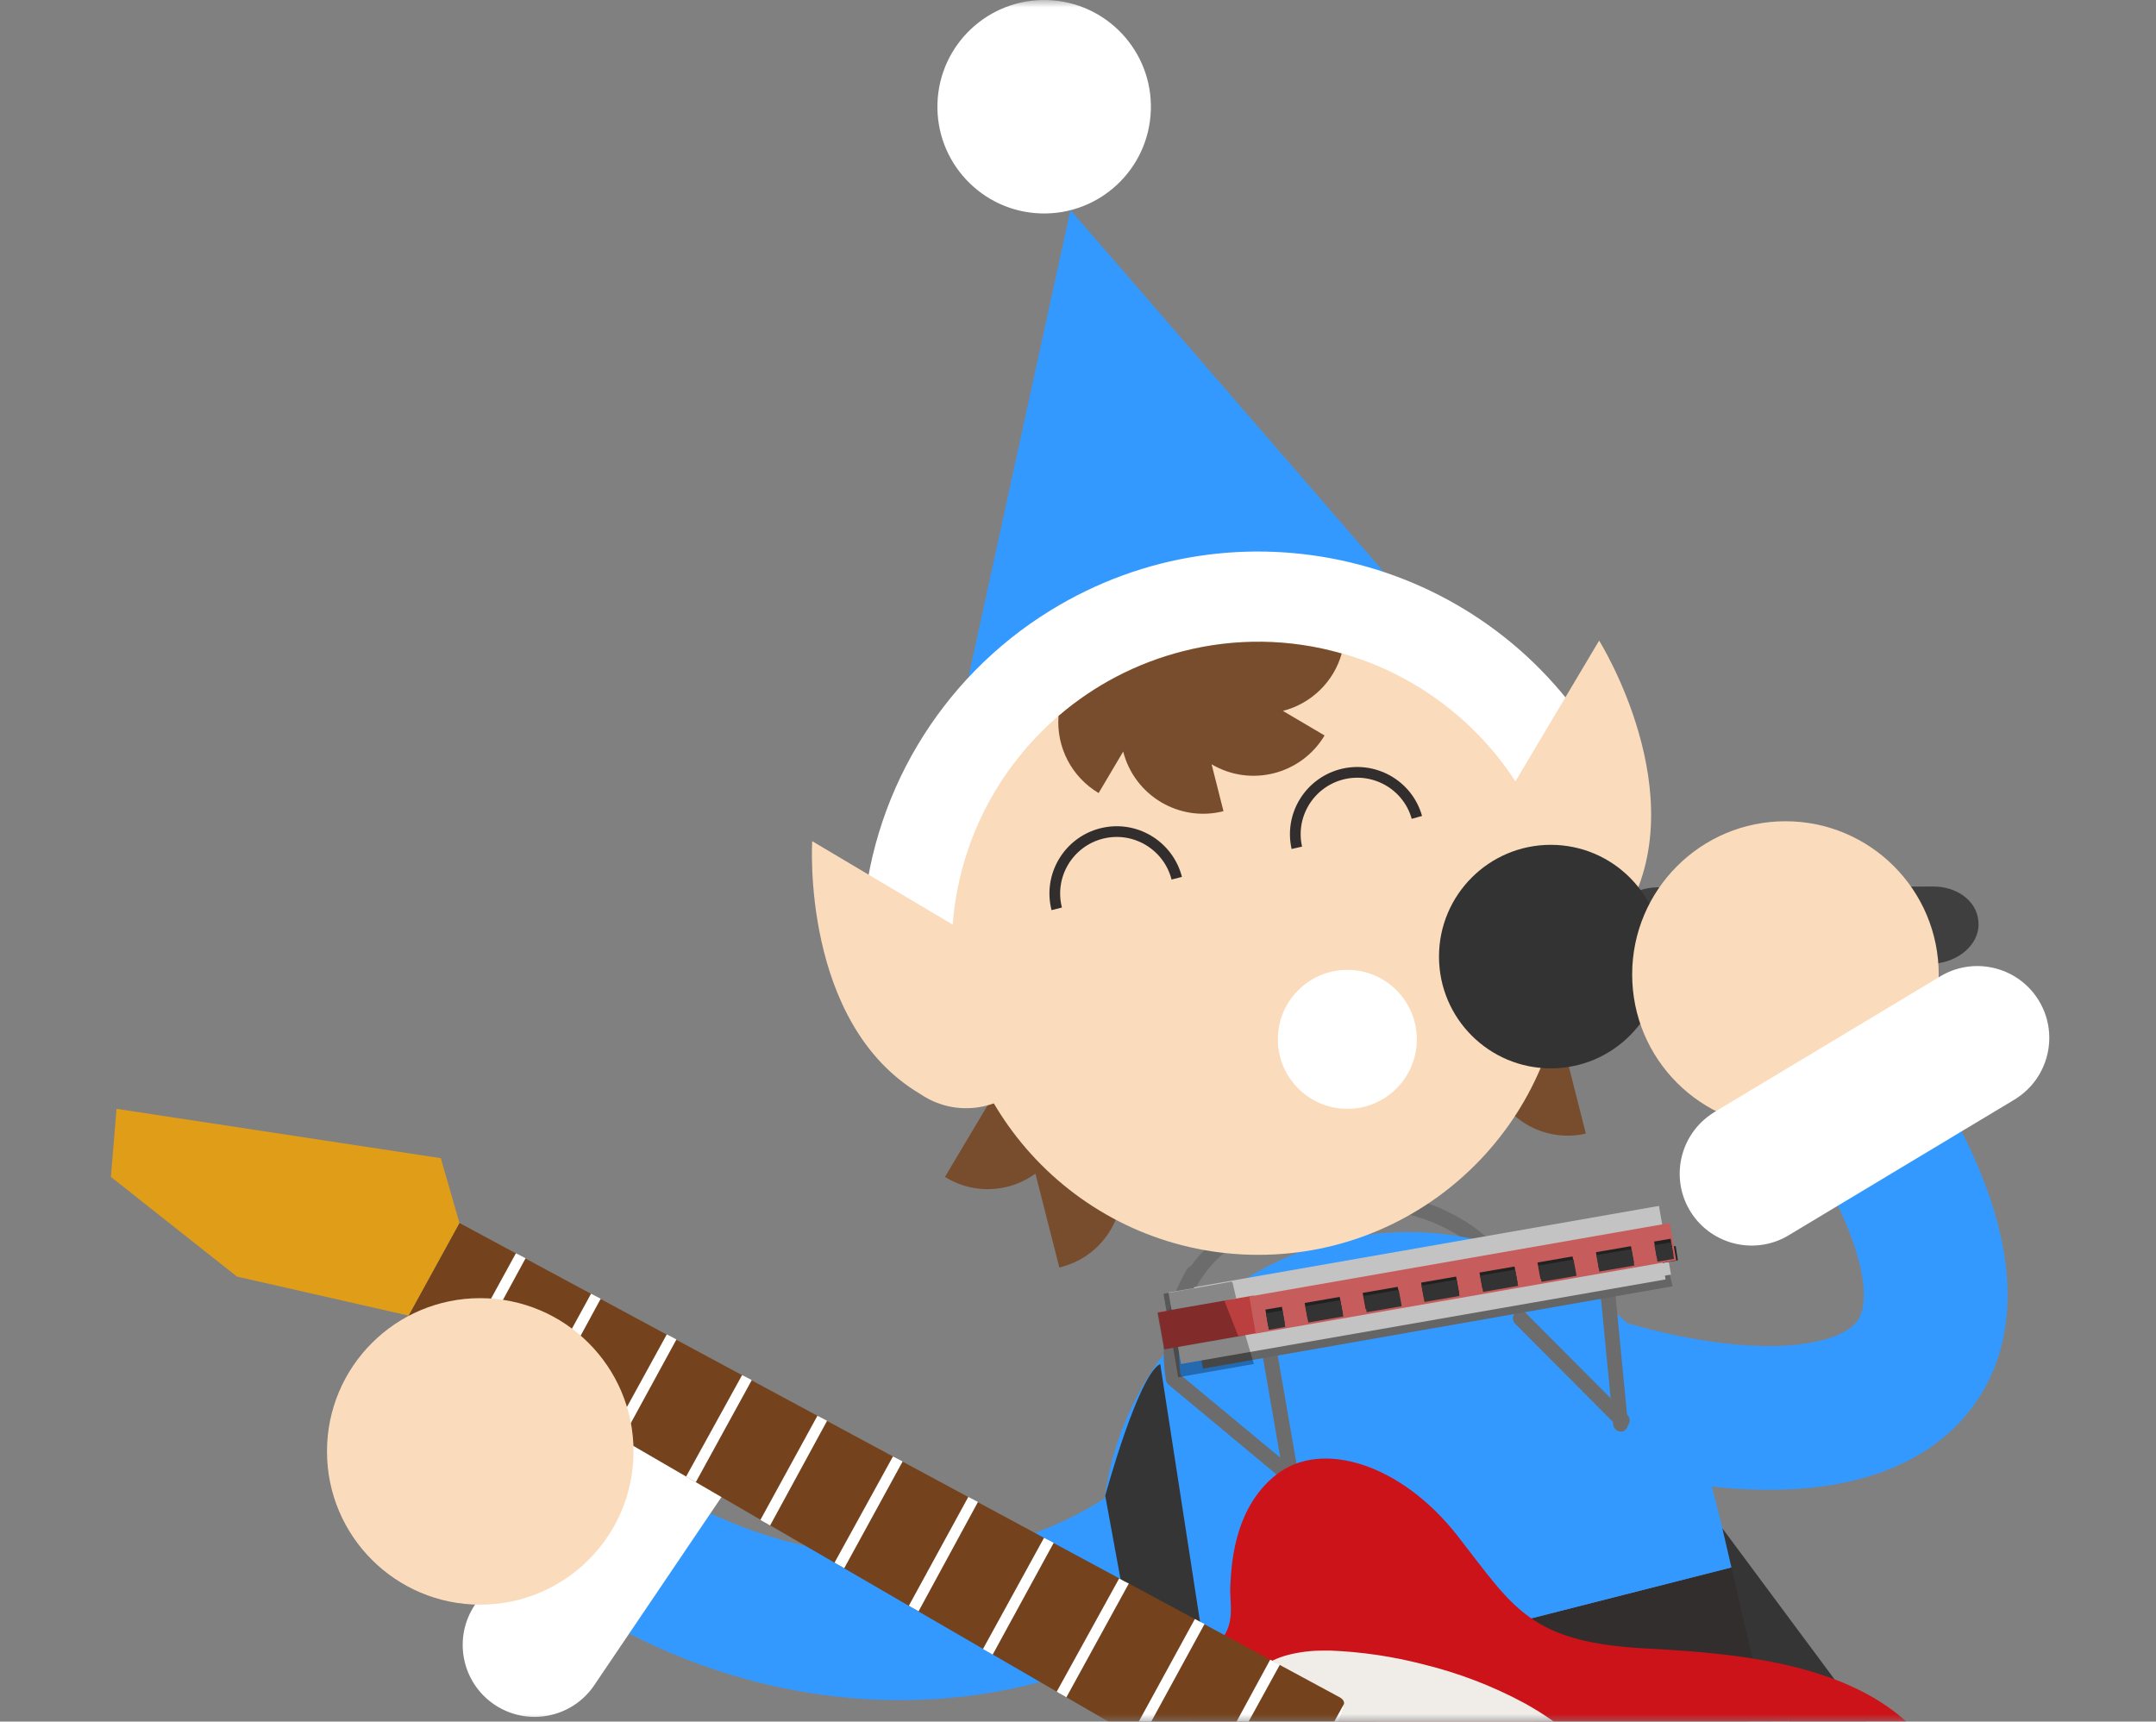 <svg width="144" height="115" fill="none" xmlns="http://www.w3.org/2000/svg"><rect width="100%" height="100%" fill="#808080" stroke="none"/><mask id="a" maskUnits="userSpaceOnUse" x="0" y="0" width="144" height="115"><path fill="#C4C4C4" d="M.896 0h142.484v115H.896z"/></mask><g mask="url(#a)"><path d="M101.6 88.745c-.471-2.583-2.018-4.856-4.237-6.242-2.368-1.466-5.193-2.018-7.937-1.534h-.067c-.067 0-8.825.175-10.291 7.305v.013c-.067.282-.336.457-.619.39-.282-.067-.457-.336-.39-.619 1.56-7.641 10.52-8.085 11.233-8.112 2.986-.552 6.054.04 8.623 1.668 2.462 1.547 4.157 4.063 4.682 6.928 0 .013 0 .027.013.04.027.256-.148.498-.417.538h-.107c-.243 0-.444-.148-.485-.377z" fill="#6C6C6C"/><path d="M76.014 114.788l2.529 9.928c.04.161.081.336.121.498 2.933 10.923 14.152 17.407 25.089 14.474 10.923-2.932 17.407-14.152 14.475-25.088l-2.529-9.915-39.685 10.103z" fill="#39F"/><path d="M115.704 104.685l-39.683 10.102 2.526 9.921 39.684-10.102-2.526-9.921z" fill="#332E2E"/><path d="M76.013 114.787l39.684-10.102-1.695-6.713c-.04-.162-.08-.336-.121-.498-2.946-10.91-14.165-17.394-25.102-14.475C77.856 85.932 71.372 97.151 74.305 108.088l1.708 6.699z" fill="#39F"/><path d="M100.816 108.473l-9.921 2.526 2.526 9.921 9.921-2.526-2.526-9.921z" fill="#F9CE1D"/><path d="M109.753 66.75c-1.52 2.448-4.708 3.256-7.224 1.843-2.596-1.466-3.498-4.749-2.031-7.345l9.255 5.502z" fill="#774D2E"/><path d="M105.919 75.723c-2.798.646-5.623-1.022-6.39-3.793-.807-2.865.875-5.838 3.74-6.646l2.65 10.439zM63.113 78.614c.067.04.135.081.202.121 2.596 1.466 5.879.551 7.345-2.031 1.466-2.596.552-5.879-2.031-7.345l-5.515 9.255z" fill="#774D2E"/><path d="M70.754 84.668c.081-.013.162-.04.242-.067 2.865-.807 4.533-3.78 3.74-6.645-.807-2.865-3.78-4.534-6.645-3.74l2.663 10.453z" fill="#774D2E"/><path d="M76.865 7.368c.131-3.935-2.953-7.232-6.888-7.363C66.042-.126 62.746 2.958 62.614 6.893c-.131 3.935 2.953 7.232 6.888 7.363 3.935.131 7.232-2.953 7.363-6.888z" fill="#fff"/><path d="M101.426 48.603L71.494 14.03l-9.753 44.675 39.685-10.103z" fill="#39F"/><path d="M63.275 68.23c-3.309-.175-5.838-3-5.677-6.309.457-8.69 5.152-16.587 12.565-21.147 12.457-7.668 28.761-3.78 36.429 8.677.027.04.053.094.08.135 1.695 2.838.781 6.524-2.071 8.233-2.839 1.695-6.525.78-8.233-2.072-2.489-4.036-6.793-6.592-11.529-6.847-7.991-.444-14.811 5.677-15.255 13.668-.135 2.623-1.964 4.843-4.506 5.489-.592.148-1.197.202-1.803.175z" fill="#fff"/><path d="M61.432 73.058c.215.148.43.269.659.39 2.677 1.345 5.946.269 7.291-2.408 1.345-2.677.269-5.946-2.408-7.291l-12.726-7.56c0-.013-.767 12.134 7.184 16.869zM99.233 55.53c-.148.215-.282.444-.404.673-1.345 2.677-.256 5.946 2.434 7.291 2.677 1.345 5.946.256 7.292-2.435 4.721-7.95-1.749-18.268-1.749-18.268l-7.574 12.739z" fill="#FADCBC"/><path d="M84.044 83.821c11.308 0 20.475-9.167 20.475-20.474 0-11.308-9.167-20.474-20.475-20.474-11.308 0-20.474 9.167-20.474 20.474 0 11.308 9.167 20.474 20.474 20.474z" fill="#FADCBC"/><path d="M79 43.505c-3.067.78-5.906 2.26-8.3 4.318-.161 2.085.874 4.076 2.677 5.152l1.641-2.771c.753 2.946 3.753 4.735 6.699 3.982l-.794-3.134c2.61 1.547 5.986.686 7.547-1.924l-2.785-1.641c1.897-.484 3.404-1.951 3.928-3.834-3.457-.996-7.116-1.049-10.614-.148z" fill="#774D2E"/><path d="M86.616 56.632c-.484-2.139.794-4.278 2.906-4.883 2.193-.619 4.493.646 5.112 2.852M70.579 60.709c-.565-2.22.78-4.466 2.986-5.031 2.22-.565 4.466.78 5.031 2.986" stroke="#332E2E" stroke-width=".716" stroke-miterlimit="10"/><path d="M89.99 74.068c2.563 0 4.641-2.078 4.641-4.641 0-2.563-2.078-4.641-4.641-4.641s-4.641 2.078-4.641 4.641c0 2.563 2.078 4.641 4.641 4.641z" fill="#fff"/><path d="M40.565 102.682c16.143 10.91 39.146 7.426 47.164-12.672" stroke="#39F" stroke-width="9.603" stroke-miterlimit="10" stroke-linecap="round"/><path d="M31.727 107.189c-1.48 2.193-.915 5.18 1.291 6.673 2.193 1.48 5.179.915 6.672-1.292l9.713-14.367c1.48-2.193.915-5.179-1.291-6.672-2.193-1.48-5.179-.915-6.672 1.291l-9.713 14.367z" fill="#fff"/><path d="M129.54 64.329l-18.174 3.013c-1.843.282-3.525-.794-3.646-2.314l-.269-2.919c-.134-1.507 1.399-2.812 3.256-2.838l18.389-.054c1.601-.013 2.932.955 3.04 2.314.148 1.318-1.022 2.529-2.596 2.798z" fill="#3F3F3F"/><path d="M103.577 71.365c4.124 0 7.466-3.343 7.466-7.466s-3.342-7.466-7.466-7.466c-4.123 0-7.466 3.343-7.466 7.466s3.343 7.466 7.466 7.466z" fill="#333"/><path d="M124.523 73.867c14.354 22.734-6.282 25.519-28.075 14.892" stroke="#39F" stroke-width="9.603" stroke-miterlimit="10" stroke-linecap="round"/><path d="M119.251 75.333c5.653 0 10.237-4.583 10.237-10.237 0-5.654-4.584-10.237-10.237-10.237-5.654 0-10.238 4.583-10.238 10.237 0 5.654 4.584 10.237 10.238 10.237z" fill="#FADCBC"/><path d="M114.407 74.351c-2.233 1.426-2.892 4.399-1.466 6.632 1.426 2.233 4.399 2.892 6.632 1.466l14.865-8.932c.067-.04.148-.081.215-.135 2.233-1.426 2.892-4.399 1.466-6.632-1.425-2.233-4.398-2.892-6.632-1.466l-14.864 8.932c-.081.04-.148.094-.216.135z" fill="#fff"/><path d="M86.963 99.911l-8.892-7.399c-.215-.175-.242-.498-.067-.713.175-.215.498-.242.713-.067l6.793 5.637-1.318-7.601c-.04-.269.135-.525.404-.579.269-.04.525.135.579.404l1.789 10.318z" fill="#6C6C6C"/><path d="M78.382 92.605c-.256-.013-.471-.188-.511-.444-.43-2.556.081-5.179 1.426-7.399.148-.215.43-.282.659-.161.256.135.35.444.215.7-1.238 2.004-1.695 4.399-1.292 6.726 0 .013 0.0.027.013.04.027.256-.148.498-.417.538h-.094zM107.989 95.243l-6.793-6.82c-.202-.202-.202-.511 0-.713.202-.202.511-.202.713 0l6.793 6.82.014.013c.188.202.175.511-.014.7-.107.094-.242.148-.376.135-.121.013-.256-.04-.337-.135z" fill="#6C6C6C"/><path d="M107.747 95.189l-.982-10.143c-.013-.256.161-.471.417-.511.269-.04.525.135.565.417l.982 10.143c.027.269-.175.511-.444.538h-.04c-.242-.013-.458-.202-.498-.444z" fill="#6C6C6C"/><path d="M79.403 86.055l31.062-5.085 1.251 4.95-31.371 5.502-.942-5.367z" fill="#656565"/><path d="M111.609 85.14l-31.062 5.435-.807-4.587 31.061-5.435.808 4.587z" fill="#C3C3C3"/><path d="M112.066 84.186l-25.963 4.547-.175-.969 25.99-4.534.148.955z" fill="#212121"/><path d="M111.381 83.446L85.418 87.979l-.175-.969 25.976-4.52.162.955z" fill="#333"/><path d="M111.245 85.463l-32.367 5.65-.834-4.776 32.367-5.65.834 4.776z" fill="#C3C3C3"/><path d="M84.166 89.014l-6.39 1.117-.444-2.475 6.39-1.117.444 2.475z" fill="#BC3F3F"/><path d="M111.959 84.185l-28.089 4.897-.43-2.475 28.088-4.91.431 2.489z" fill="#C75C5C"/><path d="M111.77 83.834l-1.103.202-.189-1.103 1.103-.188.189 1.09zm-24.631 3.202l2.341-.404.202 1.09-2.341.404-.202-1.09zm3.874-.673l2.341-.404.202 1.09-2.341.404-.202-1.09zm4.103.404l-.202-1.09 2.341-.404.202 1.09-2.341.404zm3.699-1.762l2.341-.404.202 1.09-2.341.404-.202-1.09zm3.874-.673l2.341-.404.202 1.09-2.341.404-.202-1.09zm3.902-.686l2.34-.404.202 1.09-2.341.404-.201-1.09zm-20.784 4.749l-1.103.188-.188-1.103 1.103-.188.188 1.103z" fill="#212121"/><path d="M111.809 84.091l-1.103.188-.202-1.103 1.103-.188.202 1.103zm-24.631 3.161l2.341-.404.202 1.09-2.341.404-.202-1.09zm3.901-.686l2.341-.404.202 1.09-2.341.404-.202-1.09zm4.063.404l-.202-1.09 2.341-.404.202 1.09-2.341.404zm3.713-1.762l2.34-.404.202 1.09-2.341.404-.202-1.09zm3.901-.673l2.341-.404.201 1.09-2.34.404-.202-1.09zm3.874-.7l2.327-.39.202 1.09-2.341.404-.188-1.103zm-20.784 4.803l-1.103.188-.188-1.103 1.103-.188.188 1.103z" fill="#333"/><path opacity=".31" d="M83.171 89.175l-.471.067-.915-2.341.78-.175-.242-1.049-.067-.067-4.237.753-.309.067.202 1.157-.605.108.444 2.448.605-.108.336 1.964 5.058-.888" fill="#000"/><path d="M125.355 115.986l-10.318-13.897 2.031 8.771 3.054 5.126h5.233zM73.819 99.911l2.314 12.619 4.749.538-3.39-21.955c-1.48.74-3.672 8.798-3.672 8.798z" fill="#353535"/><path d="M79.78 115.987l24.712-.27.538.243h23.246c-4.144-4.722-11.744-5.502-18.269-5.839-7.869-.403-8.892-2.717-12.658-7.533-3.767-4.816-9.067-6.444-12.08-4.103-3.013 2.341-3.027 6.484-3.094 7.439-.067.955.269 2.072-.309 3.161-.578 1.09-2.677.31-2.677.31s.242 4.009.592 6.592z" fill="#CD131A"/><path d="M27.302 87.884l-11.475-2.61-8.421-6.659.377-4.547 21.658 3.296 1.251 4.345-3.39 6.175z" fill="#E09D17"/><path d="M105.069 115.987c-1.009-.835-2.085-1.574-3.228-2.207-2.139-1.157-4.426-2.031-6.794-2.609-2.031-.525-4.117-.834-6.215-.915-.471 0-.955 0-1.359.04-1.735.175-2.959.673-3.632 1.534-.202.242-.444.713-.538 1.762-.067.807-.067 1.614 0 2.408h21.765v-.013z" fill="#F0EDE9"/><path d="M88.901 115.986c1.184-2.313 1.022-2.381.377-2.717-.78-.444-58.585-31.573-58.585-31.573l-3.39 6.175s32.178 18.699 48.402 28.102h13.197v.013z" fill="#74431D"/><path d="M65.654 110.149c.202.135.444.243.646.377l4.076-7.466c-.202-.108-.444-.242-.646-.336l-4.076 7.425zm4.924 2.852c.202.135.444.242.646.377l4.17-7.601c-.215-.094-.43-.215-.646-.336l-4.17 7.56zm-9.874-5.744c.202.135.444.242.646.377l3.968-7.305c-.202-.107-.444-.242-.646-.336l-3.968 7.264zm21.349 8.69h.821l2.61-4.748c-.202-.108-.404-.202-.646-.337l-2.785 5.126v-.041zm6.847.041c.673-1.292.915-1.87.888-2.206l-1.224 2.206h.336zm-13.197-.041h.673l4.076-7.466c-.202-.107-.404-.201-.646-.336l-4.251 7.775c.067.041.108.041.135.068l.013-.041zm-19.963-11.569c.202.135.444.242.646.377l3.901-7.13c-.202-.108-.444-.242-.646-.336l-3.901 7.089zm-14.838-8.623c.202.135.444.242.646.377l3.632-6.659c-.202-.108-.444-.242-.646-.336l-3.632 6.619zm-9.901-5.731c.202.135.404.242.646.377l3.457-6.349c-.202-.108-.444-.242-.646-.336l-3.457 6.309zm4.95 2.838c.202.135.444.242.646.377l3.525-6.484c-.202-.108-.444-.242-.646-.336l-3.525 6.444zm9.874 5.771c.202.135.444.242.646.377l3.74-6.82c-.202-.108-.444-.242-.646-.336l-3.74 6.78zm4.964 2.892c.202.135.444.243.646.377l3.807-6.995c-.202-.108-.444-.242-.646-.336l-3.807 6.954z" fill="#fff"/><path d="M32.077 107.189c5.654 0 10.237-4.583 10.237-10.237 0-5.654-4.583-10.237-10.237-10.237-5.654 0-10.237 4.583-10.237 10.237 0 5.654 4.583 10.237 10.237 10.237z" fill="#FADCBC"/></g></svg>
